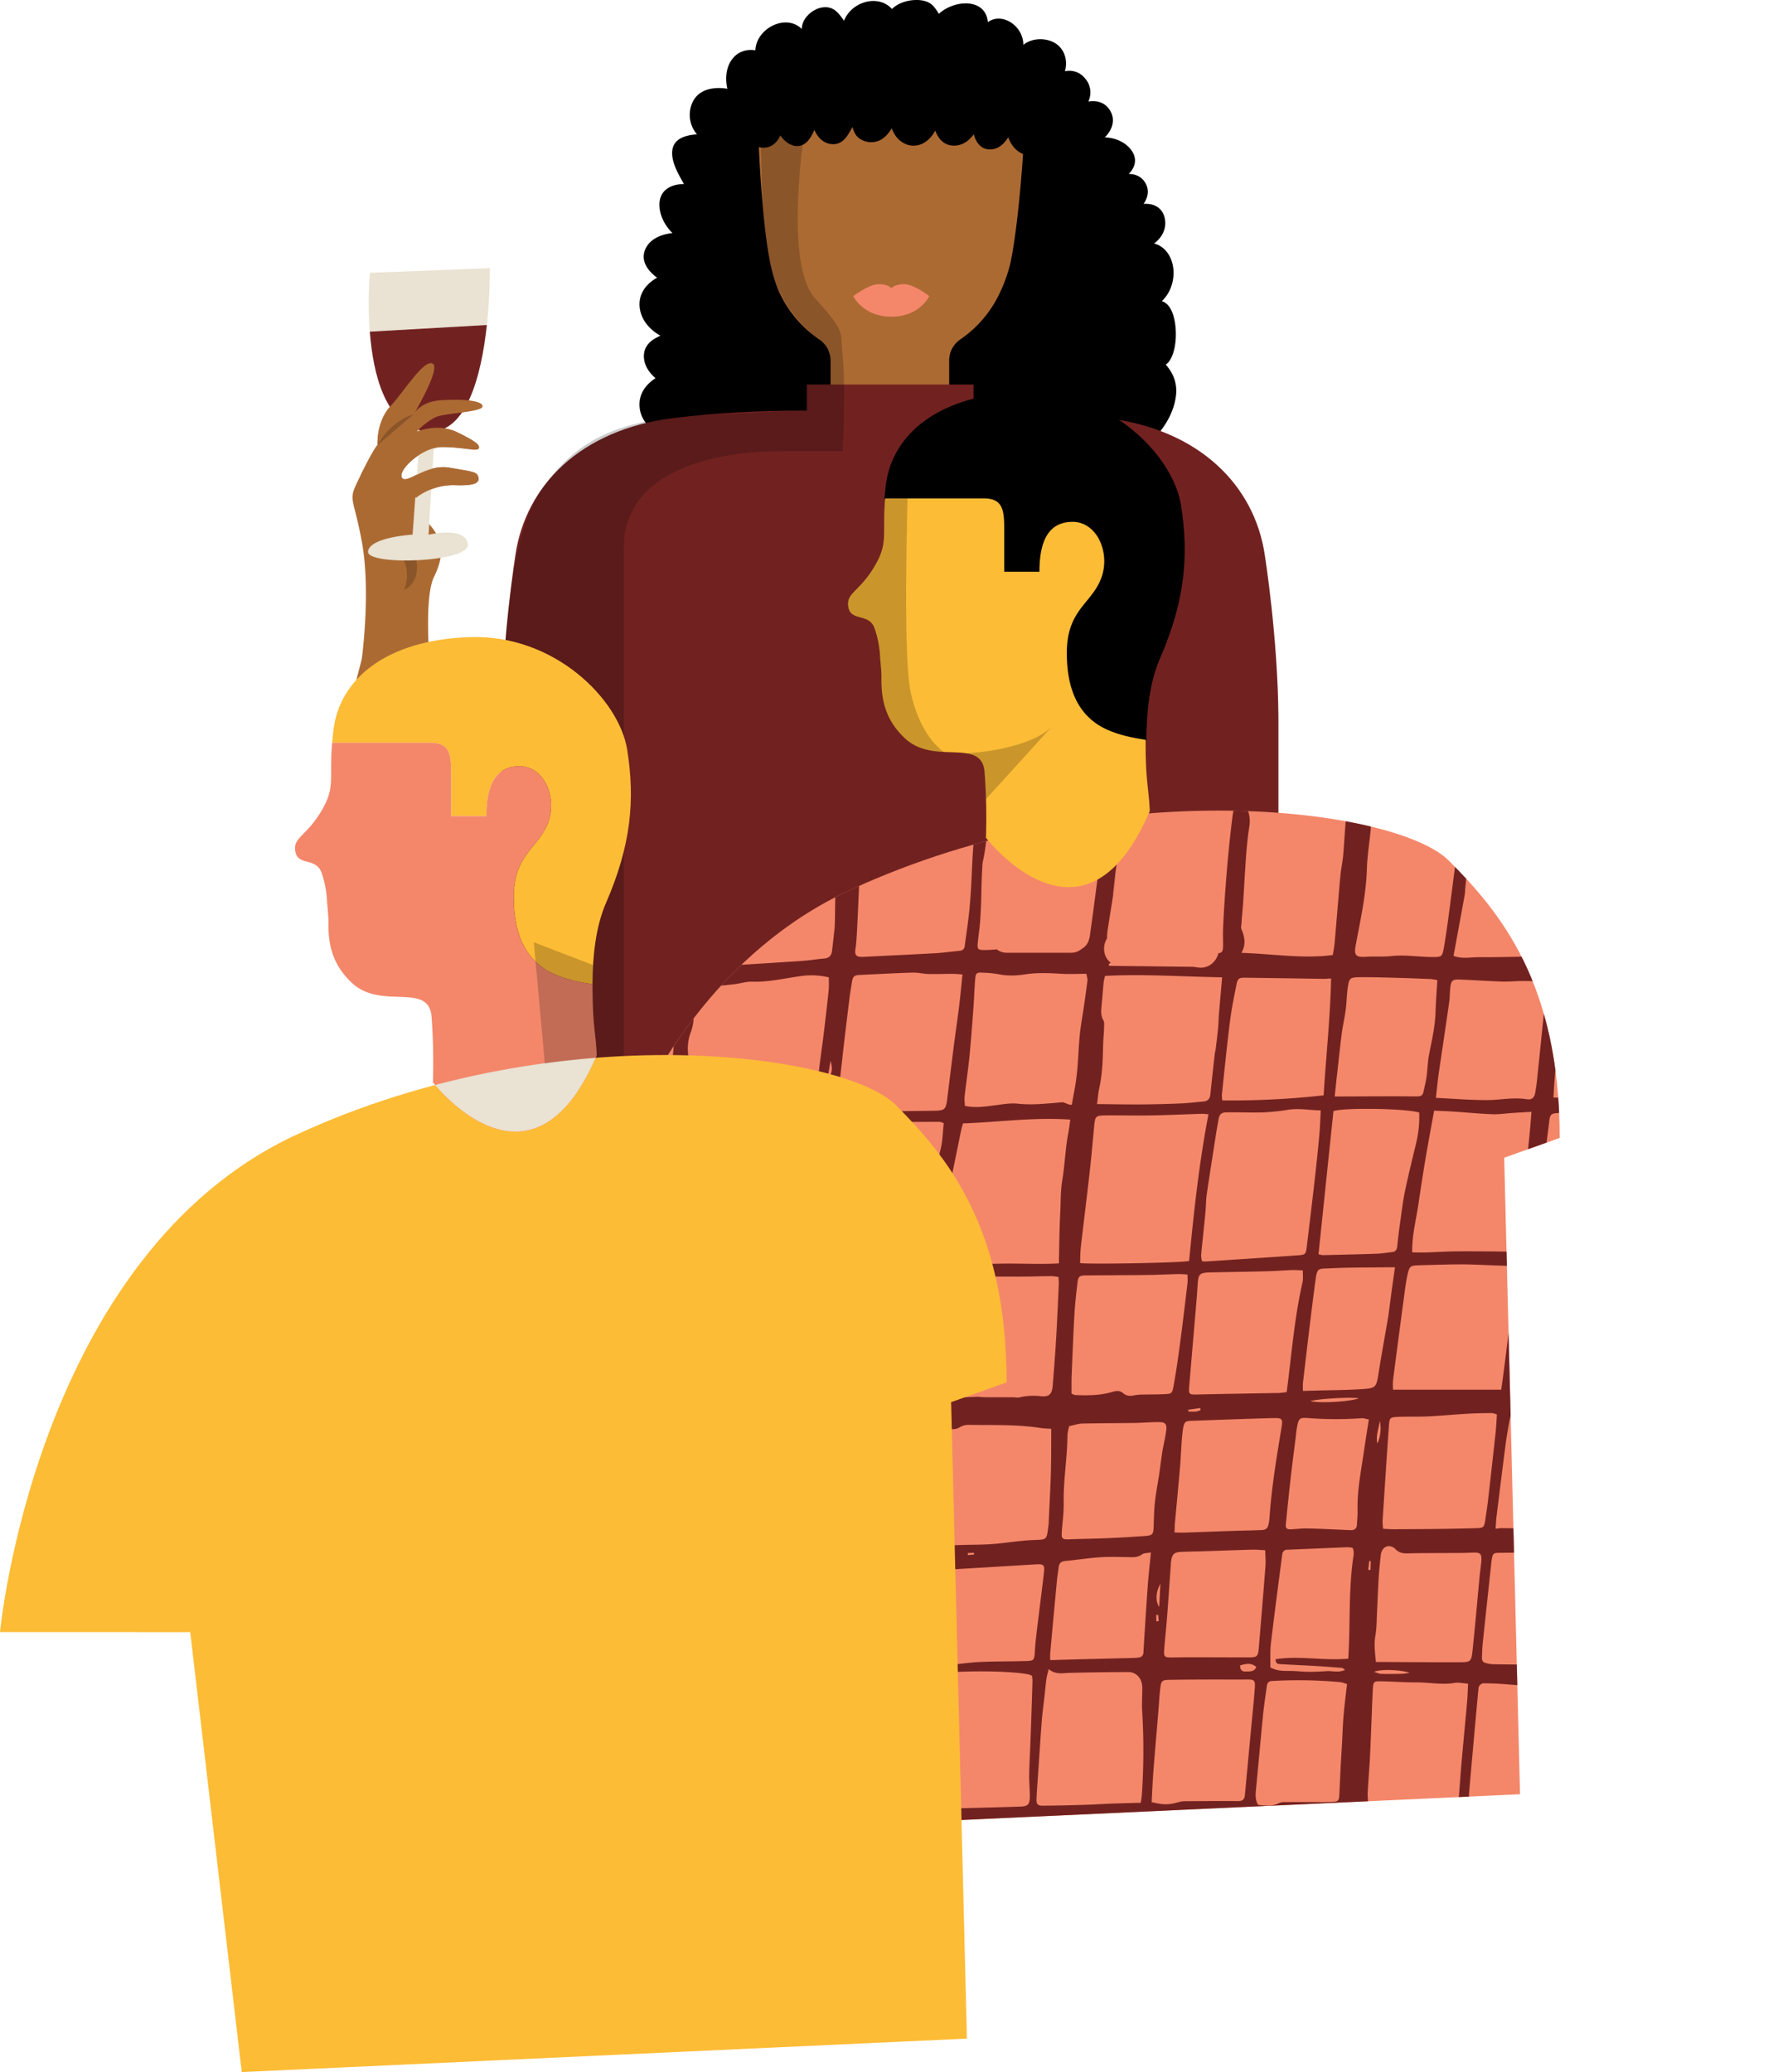 <svg xmlns="http://www.w3.org/2000/svg" xmlns:xlink="http://www.w3.org/1999/xlink" viewBox="0 0 1169.48 1362.68"><defs><style>.cls-1{fill:none;}.cls-2{stroke:#000;stroke-miterlimit:10;}.cls-3{fill:#ac6a33;}.cls-4{fill:#f4876a;}.cls-5{fill:#712220;}.cls-6{fill:#020203;}.cls-10,.cls-6{opacity:0.2;}.cls-7{fill:#eae2d2;}.cls-8{clip-path:url(#clip-path);}.cls-9{fill:#fdbc36;}</style><clipPath id="clip-path"><path class="cls-1" d="M363.78,912.61s23.46-248.07,195.5-327.35S919,532,952.88,565.93s73,80.8,73,182.46l-36.49,13L999.8,1180l-477,22L488.9,912.61Z"/></clipPath></defs><title>People Right 3</title><g id="Camada_2" data-name="Camada 2"><g id="Camada_11" data-name="Camada 11"><path class="cls-2" d="M766,239.71c8.62-4.87,9.16-30.88,1.78-38.75a9.06,9.06,0,0,0-4.57-2.71c5.53-4.76,8.48-12.3,8.17-19.9-.36-8.7-5.32-16.54-13.52-17.95,5.53-3.64,9.27-9.77,7.76-16.77-1.61-7.47-8.07-9.78-14.51-8.92,3.25-4.11,4.75-9.38,1.68-14.37-2.65-4.33-7.1-5.71-11.63-5.38,4.66-4.21,7-10.11,2.42-16.11-4.18-5.52-11.27-8.13-18.13-8,5.14-4.62,8.3-11.51,4.15-18.11-3.41-5.43-9.12-6.46-14.66-5.3a13.39,13.39,0,0,0-1.56-15.48,12.69,12.69,0,0,0-13.69-4.37c2.32-6.54.67-14.51-5.65-18.6-6.15-4-16.17-3.63-21.49,1.69,1-12.92-13.88-23.06-23.25-15.13-.52-16.71-22-15.43-31.93-5.6a28.24,28.24,0,0,0-3.9-5.69C610.7,1.31,606.62.47,602.69.5c-5.52,0-12.15,1.94-16,6.16-8.91-10.54-27.06-4.94-31.36,8-3.71-4.93-6.59-10.22-14.06-9.32-6.89.83-14.5,7.92-13.23,15.24-9.89-12.16-30.74-1.61-30.69,13.09-5.64-1-11.28.35-15.1,5.18-4.47,5.65-4.87,13.46-3.15,20.21,0,0,0,0,0,.07a11.17,11.17,0,0,0-2.12-.47c-8.2-1-17.37.63-21.15,9.12a19.11,19.11,0,0,0,3.67,21c-7.06.37-15.84,2.09-16.79,10.15-.92,7.74,4.39,16,8,22.63-7.89-.23-15.77,2.9-16.42,11.84-.54,7.52,3.65,15.26,9.15,20.29-7.37.58-15.44,3.35-18.54,10.44-3.35,7.68,2.2,14.35,8.27,18.57-7.3,3.79-12.85,10.39-11.93,19.3.88,8.56,7,15,14.29,18.84-3.78,1.63-7.59,3.61-9.79,7.11-2.68,4.26-2,9.91.43,14.12a23.45,23.45,0,0,0,5.89,6.67c-5.23,3.26-11.33,9-10.92,18.08.7,15.68,18.08,19.78,18.08,19.78l316.77,4,0,0,0,0,3.31,0v-3.23c4.42-4.67,11.83-14.11,13.6-26.45C774.35,251.23,770.17,244.17,766,239.71Z"/><path class="cls-3" d="M673.65,83c-.38-.21-19-.68-34.78-1.15-23.89-.73-53.67-1.49-53.67-1.49s-31.32.8-55.43,1.54c-14.85.46-30.42,1.66-30.78,1.86-.75.43,1.7,59.12,7.27,87.3a100.91,100.91,0,0,0,5.89,20.18,76.38,76.38,0,0,0,27,32.22,16.68,16.68,0,0,1,7.17,13.75v59.52h78V237.1a16.67,16.67,0,0,1,7.13-13.73,76.34,76.34,0,0,0,26.8-32.11,97.86,97.86,0,0,0,6.46-18.72C670.67,144.11,674.41,83.45,673.65,83Z"/><path class="cls-4" d="M577.49,186.91c6.29-.25,8.81,2.57,8.81,2.57s2.52-2.82,8.81-2.57,16.15,7.83,16.15,7.83-6.29,13.54-25,13.54-25-13.54-25-13.54S571.2,187.16,577.49,186.91Z"/><path class="cls-5" d="M831.93,365.09C825.2,319.33,789,282.58,728.38,275s-114.31-4.21-142.93-4.21-82.31-3.36-142.93,4.21S345.7,319.33,339,365.09c0,0-8.64,54.48-9,106.8V949.11H840.88V471.89C840.57,419.57,831.93,365.09,831.93,365.09Z"/><rect class="cls-5" x="530.68" y="252.9" width="109.66" height="26.22"/><path d="M681.85,80.36h3.95V59.43H488.85V80.36h.63c-3,8.51,5.16,17.94,14.23,16.69,4.7-.65,7.66-3.93,9.6-8,2.22,3.43,5.75,6.16,9.26,6.84,6.83,1.32,10.76-4.86,13.06-10.52,2.21,5.4,6.93,9.79,13,9.44,4.66-.26,7.44-3.44,9.71-7.14.81-1.31,1.63-2.7,2.38-4.14.85,2.84,1.83,5.56,4.54,7.54a13.62,13.62,0,0,0,12.67,1.54c3.51-1.42,6.4-4.55,8.63-8.24,2,5.87,6.78,10.83,13.24,11.38,7,.59,12.24-4.14,15.39-9.91,2.11,6.27,7,11.09,14.87,9.69,4.33-.77,7.8-3.6,10.42-7.26,1.64,6.06,5.59,11.17,13,9.77,4-.77,7.29-3.88,9.71-7.8a21.77,21.77,0,0,0,1.72,3.85c4.21,7.29,12.22,10.34,19.79,6.41,2.58-1.34.3-5.24-2.28-3.9l-.43.19-1.74-2h1.64Z"/><path class="cls-6" d="M529.77,81.92s-14.9,90.7,6.27,114.21,16.36,21.2,18.29,39,0,61.63,0,61.63H514.61c-60.54,0-104.21,20.85-104.21,62.65V830.15H321.48s7.13-347.92,9-378S335.12,351.08,357,320.68s47.35-44.42,101.44-47.44,70.74-3.19,70.74-3.19l1.46-17.15h15.6V237.23c0-8.41-2.22-7.52-12.19-17.49s-31.8-27.29-32.77-88.42-2.46-67.24-2.46-67.24"/><path class="cls-3" d="M237.93,433.57s6.15-44.37.07-77.29-9.73-25.59-.76-43.8,11.08-19.77,11.08-19.77-1-15.14,8.49-25.53,22.1-31.19,27.82-28-14,35.93-14,35.93,3.41-10.94,19.6-11.89,25.05.66,24.51,4.31-21.43,4.05-27.7,6.63S273.84,284,273.84,284s10.57-5.16,23.58,1.18S312,292,310.94,294.11s-6.26,0-19.83-.12-29.84,15.49-26.73,20.21,15.71-9.31,31.35-6.61,17.77,2.71,18.78,5.85-.06,6.24-15.19,5.64a40.39,40.39,0,0,0-25.59,8.22s1,8.36,9.78,18.84,8.23,20.41,1.89,33.42-2.91,54.26-2.91,54.26l10.72,46.66-62.32-19.76Z"/><path class="cls-6" d="M263.89,365.17s6.89,9.29,2,22.74c0,0,11.41-4.62,7.64-20.74S263.89,365.17,263.89,365.17Z"/><path class="cls-7" d="M280.78,222.61l-9.39,129s-28.19,1.57-29.31,11.09,67.31,7.31,65.65-4.82-25.84-6.21-25.84-6.21l7.53-125.53"/><path class="cls-7" d="M322.15,176.41l-78.83,3a254.26,254.26,0,0,0-.08,38.69l77-4.38A337.17,337.17,0,0,0,322.15,176.41Z"/><path class="cls-5" d="M243.24,218.12c2.14,27.89,10.14,61.32,35.86,65.43,27.69,4.42,37.6-37.16,41.13-69.81Z"/><path class="cls-3" d="M237.24,312.48c9-18.22,11.08-19.77,11.08-19.77s-1-15.14,8.49-25.53,22.1-31.19,27.82-28-14,35.93-14,35.93,3.41-10.94,19.6-11.89,27.68.52,27.14,4.17-24.06,4.19-30.33,6.77S273.84,284,273.84,284s13.88-6.13,26.89.2S316,292.87,314.89,295s-10.21-.88-23.78-1-29.84,15.49-26.73,20.21,15.71-9.31,31.35-6.61,17.77,2.71,18.78,5.85-.06,6.24-15.19,5.64a40.39,40.39,0,0,0-25.59,8.22"/><path class="cls-6" d="M271.88,272.61s-13.78,2.92-23.56,20.1Z"/><path class="cls-4" d="M363.78,912.61s23.46-248.07,195.5-327.35S919,532,952.88,565.93s73,80.8,73,182.46l-36.49,13L999.8,1180l-477,22L488.9,912.61Z"/><g class="cls-8"><path class="cls-5" d="M1167.54,721.51c-2.94-2.63-2.57-5.23-2.23-8.51.59-5.67,2.22-11.18,1.49-17.07a28.26,28.26,0,0,1-.24-3.25c-3.73-4.66-7.19-9.57-10.49-14.54a13.81,13.81,0,0,0,1.48,3.29c1.46,2.4,1.16,2.59-1.44,7.47,1.78,2.53,1.7,5.26,1,8.58-1.06,5.16-.73,10.61-1.07,15.93-.37,5.8-.72,6.16-6.74,6.13-4.63,0-9.25-.36-13.88-.45a23.17,23.17,0,0,0-5.53.41c-8.46,1.94-16.89,1.79-25.44.6-3.58-.5-7.32.21-11.67.4.46-4.16.81-8,1.33-11.75,1.47-10.69,3-21.36,4.5-32,1-7.52,1.9-15.06,2.83-22.6s3-8.94,9.84-6.28a11.38,11.38,0,0,0,9.15,0,7.33,7.33,0,0,1,8.27,1.34,20.7,20.7,0,0,0,8.41,4c1.25.34,2.49.75,3.72,1.2a209,209,0,0,0-18.68-25.45,47.64,47.64,0,0,1-12.3.64c-4.77-.37-5.61-1.46-4.94-6,1-6.69,9.25-80.57,11.31-87-3.81-.89-7.61-1.81-11.35-2.88-.6,4.3-8.12,75.85-8.68,80.15-.49,3.84-.62,7.72-1.28,11.52-1,5.78-3.81,7.87-9.31,6.09a9.32,9.32,0,0,0-6.18.09,11.21,11.21,0,0,1-4.44.18c-13.43-1.6-26.92-.76-41.44-1,.4-3.65.62-6.76,1.09-9.84,1.92-12.7,3.7-25.42,6-38.06,2.06-11.52,4.65-22.94,7.07-34.4a26.88,26.88,0,0,1,1.59-4.76,12.64,12.64,0,0,1,1.52-2.94c-.27,0-.81-.46-1.35-3.35,1-1.08,3-2.44,2.84-3l15.58,8.08-14.6-8.54a94.86,94.86,0,0,0-20.21-.2,44.3,44.3,0,0,1-1.07,8.29c-1.09,5.45-1,1.75-1.06,7.37,0,2.55-1,5.07-1.17,7.62-.24,3.14.36,6.41-.28,9.44-2.15,10.18-1.79,20.79-5.3,30.74a21.34,21.34,0,0,0-.67,4.41c-1.1,8.11-2.15,16.23-3.3,24.33a22.56,22.56,0,0,1-1.36,3.89c-5.58-.23-10.94-.48-16.31-.67-1.48-.06-3,.07-4.45.09q-9.14.15-18.26.27c-3.71,0-7.43-.12-11.12.13-4.07.28-8.1.64-12.67-1,.7-3.7,1.38-7.3,2-10.9,1.79-9.68,3.59-19.36,5.33-29.05.29-1.64.25-3.34.43-5,.52-4.78.89-9.58,1.64-14.33,1.53-9.54,3.35-19,4.88-28.57.59-3.66.56-1.39,1.09-5.07,1.33-9.19-8-2.65-8.44.47-1,6.41-2.35,6.75-3.22,13.18-2.33,17.16-4.46,34.35-6.74,51.52-1,7.57-2.06,15.13-3.37,22.65-1,5.52-1.48,5.87-6.89,5.86-9.28,0-18.49-1.66-27.83-.62-5.31.59-10.74.06-16.08.44-7.07.5-8.41-.83-7.12-7.71,3.08-16.45,6.77-32.78,7.31-49.64.42-13.36,3.33-25.05,3-38.49a26.46,26.46,0,0,1,.41-2.75c.29-3.51-15.73-2.15-16.11.6-.51,3.69-1.1,7.37-1.39,11.07-.58,7.22-.84,13-1.48,20.17-.4,4.63-1.45,9.21-1.87,13.84-1.33,14.64-2.47,29.3-3.76,43.94-.22,2.54-.76,5.06-1.2,7.83-19.95,2.59-39.25-.76-60.1-1.43,3.39-5.89,1.94-10.9-.07-15.91-.38-.94.07-2.21.15-3.32.12-1.86.21-3.72.39-5.57,1.46-15.19,2.12-42.58,4.65-57.58,2.62-15.56-9.15-20.7-10.76-8.9-2.87,21-5.54,54.12-6.43,75.34-.16,3.91.07,7.83,0,11.73-.08,3.16-.73,4.25-3,4.39-1.42,5.53-6.51,10.57-13.72,9.4-1-.16-2-.26-3-.4l-55.22-.64c-.08-.41-.15-.82-.23-1.23.45-.24.89-.55,1.33-.81-4.88-3.49-5.7-11-2.51-15.89a51,51,0,0,1,.37-5.27c1.75-11.4,3.69-22.78,5.34-34.2,1.14-7.92-2.63,17.28-1.67,9.34.85-7,1.56-14.07,2.68-21,1.28-7.89,3-14.2,4.43-22.06a39.14,39.14,0,0,0,1-7.17c0-3.89-2.22-5.65-6.16-5.45-5.3.27-8.39,4.11-8.32,9.84a95.28,95.28,0,0,1-.51,13.31c-2.38,18.44-.47,2.16-3,20.58-1.8,13.28-3.5,26.57-5.35,39.84a11,11,0,0,1-.61,2.6,9.57,9.57,0,0,1-4.8,6.38,10.5,10.5,0,0,1-7.15,2.57h-42a10.61,10.61,0,0,1-6.78-2.23,79.29,79.29,0,0,1-8.3.45c-4,0-4.56-.64-4.18-4.6.47-5,1.31-10,1.63-15,1.07-16.71.46-19.85,1.46-36.56a20.76,20.76,0,0,1,.54-3.31c1.82-8.33,2.17-16.66,4-25,.56-2.63-.56-4.31-3.17-5-3-.75-5.06,1-5.7,4.48-.74,4-1.6,8-2.4,12-.26,1.27.86,2.54.77,3.83-1.29,17.82-.88,22.08-2.36,39.88-.75,8.9-2.18,17.74-3.33,26.6a3.29,3.29,0,0,1-3.27,3.18c-5.37.51-10.72,1.29-16.1,1.59-15.78.9-31.57,1.6-47.35,2.41-4.53.23-5.86-1-5.1-5.47,1.62-9.68,2.18-58,4.63-67.52.54-2.1.22-4.44.25-6.66s-1.43-3.38-3.39-3.82c-3-.68-6.14-1.23-9.21-1.8-5.11-1-7.78,2-5.71,6.71a15.11,15.11,0,0,1,.88,9.18c-.69,4-.8,46.57-1.23,50.63-.53,5-1.1,10-1.71,14.94-.37,3-1.91,4.63-5.08,4.89-4.82.39-9.61,1.25-14.44,1.57-20.22,1.35-40.45,2.59-60.68,3.83-2.15.13-4.31,0-6.89,0-.08-2.22-.28-3.86-.17-5.47.72-10.58,1.31-21.18,2.34-31.74.88-9,2.15-18.07,3.5-27.07,1.51-10.12-.83-2.56.88-12.65,1-5.83-.71-11.06-3.55-16a5,5,0,0,0-6.2-2.47c-2.67.73-3.15,2.71-3.1,5.2a93.33,93.33,0,0,1-.27,10.58c-1.48,15.17.66,12.66-.44,27.86-1.13,15.62-3.76,31-5.83,46.48-.42,3.2-1.75,4.72-5,5.67-12.75,3.73-25.81,2.83-38.78,2.92-7.23,0-14.46-.64-21.7-.9a19.41,19.41,0,0,0-3.25.68c-3.48.48-7,1.26-10.46,1.26-6.22,0-9.43-3.69-9.13-9.68.26-5.2.4-10.41.51-15.61.19-9.47,2.46-18.81,1.3-28.39a18.89,18.89,0,0,1,1.51-9.3c2.79-6.43,1.08-12.78.56-19.18a13.87,13.87,0,0,0-1.2-3.26c-.94.8-1.66,1.15-2,1.72-2.39,4.41-5,8.76-6.92,13.36a15.21,15.21,0,0,0-.92,7.51,31.64,31.64,0,0,1-1.13,13.19c-.76,2.56-.5,5.43-.61,8.16a37.54,37.54,0,0,1,.11,3.81c-.67,4.41-1.82,8.78-2.17,13.21a121.14,121.14,0,0,0,.08,13.87c.19,5,.73,10,.86,15,.09,3.41-.55,6.37-4.28,8.25-2.85,1.43-3,4.57-.46,5.75,3.93,1.84,3.48,4.56,3.05,7.87-1.65,12.54-3.52,25.06-4.54,37.65-1.06,13.08-.24,26.33-4.43,39.05a7.29,7.29,0,0,0,.14,2.2c.17,5.37.69,10.76.4,16.11-.84,16-2,31.9-3,47.85-.71,11.51-1.3,23-2,34.54-.42,7.42-.57,14.88-1.4,22.25-1.46,13-3,25.87-3.24,38.92-.23,10.4-.09,20.92-1.54,31.18-3,21.24-4.18,42.6-5.56,64a176.85,176.85,0,0,0-.53,17.82c.27,7.5.16,14.84-2.35,22-.57,1.63-.31,3.61-.16,5.41.13,1.45,1,2.88,1,4.31-.1,8.56,0,17.13-.66,25.65-.54,7.38-2,14.67-.85,22.16.35,2.27-.55,4.72-.86,7.1-.18,1.46-.42,2.93-.48,4.4-.45,11-.82,21.92-1.29,32.88-.32,7.61-1,15.22-1.07,22.83-.11,12.45.13,24.92.25,37.37.07,7.29.2,14.58.31,21.86l.34.33c.38.19.75.49,1.12.71.52.3,1.06.56,1.58.84l0,0,.76-.18c.85-.22,1.7-.45,2.53-.73,0,0,2.9-1.11,1.58-.53a13.47,13.47,0,0,1,5.66-1.21,93.49,93.49,0,0,1,13.11-2.78c10.85-1.5,21.75-2.62,32.63-3.91,8.93-1.06,17.85-2.19,26.78-3.2a9.87,9.87,0,0,1,2.9-.46c5.47,0,10.92-.49,16.38-.83l2.35-.22c.72-1.09,2-1.41,4.59-1.67,9.8-1,19.6-2,29.43-2.75,8.89-.67,17.81-1,26.71-1.41,1.22,0,2.44,0,3.69,0,4.21-.65,8.43-1.08,12.66-1.47,1.7-.16,3.4-.33,5.1-.53-.08,0,1.94-.29,2-.3,1-.18,2-.39,3.06-.62a11.29,11.29,0,0,1,6.13.31c.92-.11,1.83-.2,2.75-.26,8.53-.56,17.07-1,25.6-1.43,7-.37,14.1-.82,21.15-1,.61,0,1.23,0,1.85,0a12.59,12.59,0,0,1,6.19-2.24c7-.57,13.94,0,20.91,0a10.17,10.17,0,0,1,4,.82,37,37,0,0,0,7.89-1.39c3.8-1.16,8.36.42,12.56.33,5.39-.12,10.75-.77,16.13-1,5.72-.24,11.45-.34,17.17-.37q7.32,0,14.66.11a9.68,9.68,0,0,1,2.28-.28H682a.14.14,0,0,0,0-.06,77,77,0,0,1,8-.85c10.16,0,20.32.34,30.48.19,3,0,6-.18,9-.34.41-.06.81-.11,1.22-.13,11.15-.61,22.27-1.76,33.44-1.8a9.83,9.83,0,0,1,4.43,1c5.8-.19,11.61-.4,17.41-.44,4.47,0,8.94,0,13.41.1a15.34,15.34,0,0,1,3-.69c34-4.21,68.11,1.14,102.14,1.2a10.69,10.69,0,0,1,2.21.24q19.9.16,39.81.43a10.92,10.92,0,0,1,5.76-1.87c12.78-.26,25.51.75,38.23,1.8,11.1.91,22.21,1.82,33.35,1.84,6.49,0,13,0,19.47,0a14.45,14.45,0,0,1,4.74-.39c13.58.12,27.16.49,40.73.85a24.64,24.64,0,0,1,4.58.83q4.17.3,8.33.7a3.78,3.78,0,0,1,.52-.9c3.58-4.36,2.21-8.55.46-13a13.22,13.22,0,0,1-1-5.35c.3-5.57.81-11.13,1.42-16.67,1.73-15.74,3.45-31.47,5.37-47.18.65-5.25.73-10.74,4.88-15a4.51,4.51,0,0,0,.3-6.18c-2.54-3.15-1.86-6.52-1.24-10.09,1.32-7.5,2.38-15,3.46-22.58,1.8-12.52,3.45-25.06,5.37-37.56a11.94,11.94,0,0,1,2.71-5.21,68.33,68.33,0,0,1,5.9-5.78c-.33,0,.22-.07.77-.07,4.93,0,6.59-1.6,6.21-6.1-.28-3.2-2.28-4.4-6.58-4-1.74.16-3.49.24-5.8.39.31-3.19.44-5.58.79-7.94,3-19.7,6-39.38,8.89-59.11.61-4.19,1.37-7.64,6.36-8.34,1.75-.25,3.46-1.5,2.88-3.44a18.58,18.58,0,0,1,0-9.87,4.29,4.29,0,0,0-1.12-3.5c-3.65-3.27-3.25-7.15-2.42-11.33.72-3.65,1-7.38,1.65-11,2.87-16.69,6-33.34,8.54-50.08.77-5.09,3-8.15,7.32-10.25a36.12,36.12,0,0,0,4-2,5,5,0,0,0,2.2-5.84c-.69-2.45-2.52-3.58-5-3.54-1.58,0-3.15.06-5.4.11.29-4.36.33-8.06.84-11.69,1.31-9.41,3.1-18.75,4.21-28.18,1.52-12.92,2.58-25.9,3.86-38.85.32-3.2,1-5.88,4.29-7.85C1170,728.84,1170.58,724.22,1167.54,721.51ZM1023,704.67c.71-6.08,1.93-12.1,2.78-18.17,1.53-10.87,2.91-21.76,4.41-32.63,1.12-8,1.16-8.15,9.32-8.28,3.13-.05,6.27.55,9.42.75,5.92.36,11.84.77,17.77.92,7,.18,14.12,0,21.17.19,4,.13,4.24.85,4.25,4.81a176.12,176.12,0,0,1-2.61,28.23c-1.88,11.73-2.78,23.61-4.31,35.4-.72,5.51-1.23,5.77-6.84,5.54-3.35-.14-6.67-.61-10-.79-2-.11-4,0-6.08.11-7.79.33-15.58.72-23.37,1-3.9.16-7.81.21-11.71.26-1.6,0-3.2-.13-5.43-.22C1022.18,715.71,1022.36,710.16,1023,704.67Zm-4,32.7c.61-4.62,1.36-5.14,6.19-5.39,13-.7,26-2.05,39-.07,4.18.63,8.54,0,12.82,0,4.76,0,6.13,1.4,5.7,6-1.3,13.89-2.76,27.77-4,41.66-.68,7.22-1.06,14.47-1.73,21.69-.47,5.17-1,10.35-1.88,15.47-.75,4.56-1.58,5.17-6.33,5.25q-24.54.43-49.09.7c-3.65.05-7.29-.13-11-.21-.83-5.22,0-9.55.87-13.92.71-3.64,1.18-7.33,1.71-11,.8-5.49,1.63-11,2.33-16.48C1015.42,766.5,1017.14,751.92,1019.05,737.37ZM896,913.56c-10.56.7-21.15.71-31.73,1-2.2.07-4.4.11-7.31.18,0-2.24-.09-4.2.14-6.12,2.56-21.44,5-42.9,7.85-64.3,1.51-11.18,1.24-9.74,10.76-10.22,12.05-.61,24.15-.47,36.23-.65,1.47,0,3,0,5.59,0-.84,6-1.5,10.51-2.11,15.06-.72,5.33-1.39,10.66-2.1,16-.23,1.66-.54,3.31-.82,5-1.93,11.17-4,22.31-5.74,33.52C905.3,912.2,905.16,913,896,913.56Zm5.63,113.07c-.06,1.95-.11,3.9-.17,5.85l-1.5,0,.63-5.83Zm-7.86-107c-5.59,2.13-25.42,3.46-31.85,1.81C868.31,919.74,888.4,918.74,893.72,919.6ZM821.5,1090c-12.09,0-24.17-.07-36.26-.08-4.83,0-9.67.06-14.5.14-4.61.09-5.36-.5-5-4.94.55-7.24,1.34-14.45,1.9-21.68.87-11.27,1.63-22.55,2.43-33.82.07-.93.07-1.87.21-2.78.72-4.89,2-6,6.88-6.22s9.66-.26,14.49-.42c10.79-.35,21.58-.76,32.37-1.05,2.54-.07,5.09.24,8.19.41.07,3.86.39,7.19.14,10.46-1.39,18-2.91,36-4.39,53.92C827.51,1089.29,826.86,1090,821.5,1090Zm4.88,6.35c-1.62,3.47-4.67,2.81-7.23,2.94-2.09.11-3.48-1-3.46-4C819.57,1094.13,823,1093.39,826.38,1096.35Zm-63.14-54.78c-.25,4.85-.5,9.7-.78,15.26C760,1053.14,760.09,1047.23,763.24,1041.57Zm-1.07,24.57-1.64.12v-4.14l1.25-.07C761.92,1063.41,762.05,1064.78,762.17,1066.14Zm0-94.9c-.85,5.69-2,11.36-2.56,17.07-.55,5.16-.62,10.37-.8,15.56s-.68,5.91-5.66,6.29q-12.21.9-24.46,1.42c-8.35.36-16.71.44-25.07.75-5.16.19-5.6-.25-5.16-5.72.49-6.1,1.3-12.22,1.19-18.32-.27-14.86,2.38-29.53,2.46-44.35a34.54,34.54,0,0,1,1.13-6c3.17-.66,5.86-1.64,8.57-1.71,11.7-.28,23.41-.24,35.12-.42,5-.08,10-.58,15-.55,4.63,0,5.7,1.16,5.11,5.78-.6,4.79-1.84,9.49-2.62,14.26C763.64,960.61,763,965.94,762.21,971.24Zm-57.38-54.75c0-4-.07-8.1.1-12.15.54-13.38,1.06-26.76,1.83-40.12.4-7,1.21-14,2.06-21,.44-3.67,1.38-4.38,5.15-4.41,13.77-.14,27.54-.14,41.31-.31,6.69-.08,13.37-.44,20.06-.6,1.78,0,3.57.18,5.72.29a44.83,44.83,0,0,1,.08,5.47c-1.6,13.46-3.18,26.93-5,40.37-1.22,9.2-2.54,18.41-4.21,27.54-.92,5-1.29,5.08-6.26,5.32-4.64.23-9.3.16-14,.28a28.19,28.19,0,0,0-5.52.47c-2.73.63-5.23.45-7.36-1.4-2.32-2-4.65-1.57-7.3-.78-8,2.34-16.15,2.33-24.35,2A8.81,8.81,0,0,1,704.83,916.49Zm124.34,89.8c-6.31.25-12.62.33-18.94.55-10.56.35-21.13.77-31.7,1.12-1.79.06-3.6-.05-5.94-.1.09-2.36.08-4.16.24-6,1.12-12.39,2.34-24.78,3.39-37.17.65-7.57.76-15.19,1.65-22.73.94-7.91,1.66-7.38,8.22-7.62,17.26-.61,34.52-1.3,51.78-1.72,5.67-.14,6,.61,5.07,6.25-3.24,19.81-6.58,39.61-7.91,59.67a21.28,21.28,0,0,1-.37,2.76C833.9,1005.25,833,1006.14,829.17,1006.29Zm-47.61-79.17,8-1.12.17,1.25c-2.48,1.66-5.31,1-8,1.09Zm58.58-11c-11.52.23-23,.4-34.57.61-6.31.11-12.62.27-18.93.4-4.29.08-4.81-.38-4.44-4.84,1.41-17,2.9-34.08,4.35-51.12.45-5.37.91-10.74,1.23-16.12.44-7.16,1.21-8.05,8.19-8.22,12.43-.28,24.87-.44,37.3-.76,5.57-.14,11.14-.59,16.72-.8,2-.07,4,.13,7,.24-.07,3.12.29,5.59-.23,7.85-5.42,23.71-7.2,48-10.42,72.2C843.79,915.84,842,916.13,840.14,916.17Zm-50.08-90.43c.89-9.43,1.94-18.84,2.85-28.26.38-3.88.27-7.82.83-11.66,1.9-13.06,4-26.09,6-39.13.52-3.31,1.13-6.6,1.7-9.9.67-3.83,1.66-5.1,5.31-5.17,8.16-.15,16.33.26,24.48,0a143.88,143.88,0,0,0,16.54-1.78c6.91-1,13.62.32,21,.5-.33,5.85-.46,11-.94,16.11q-1.38,15-3.09,29.89c-1.68,14.76-3.46,29.5-5.25,44.25-.5,4.13-1,4.69-5.18,5-13.88,1-27.78,1.89-41.67,2.81-6.3.42-12.6.85-18.91,1.25-.89.06-1.8,0-3-.09A14.84,14.84,0,0,1,790.06,825.74Zm143.1,6.43c9.28-.18,18.55-.58,27.83-.59,7.42,0,14.84.44,22.27.69l13.77.5c-2.73,27.48-5.76,54.16-9.56,81.23l-71.18,0a46.82,46.82,0,0,1,0-6q3.45-26.84,7.06-53.65c.74-5.52,1.4-11.06,2.6-16.48C927.07,832.65,928,832.28,933.16,832.17Zm-4.24-8.54c-.22-10.86,2.49-20.91,4-31.09s3.09-20.62,4.83-30.91,3.66-20.43,5.59-31.13c4.85.22,8.55.32,12.24.57,8.71.58,17.4,1.42,26.12,1.77,4.24.17,8.53-.53,12.79-.8,4-.27,8.11-.5,12.88-.78-.5,5.92-.87,11.22-1.42,16.51q-3.52,33.86-7.15,67.72c-.1.92-.13,1.86-.29,2.78-.69,4-1.39,4.75-5.41,4.86-4.27.12-8.55-.06-12.83-.08-8,0-16-.12-24,0-6,.09-11.89.51-17.83.68C935.48,823.81,932.52,823.67,928.92,823.63Zm-23,125.66c-1-5.52,1.06-9.64,1.63-14.74C908.73,938.53,908,945.71,905.9,949.29ZM908.28,1093H905c-.61-6.43-1.38-11.89-.29-17.49a75,75,0,0,0,.82-10.51c.44-8.92.74-17.85,1.27-26.76.3-5.2.85-10.39,1.43-15.57.63-5.58,5.65-7.79,9.71-3.78,2.88,2.85,5.63,2.76,9.05,2.69,11.16-.24,22.32-.17,33.48-.25,2.61,0,5.21-.12,7.81-.23,5.62-.25,6.52.66,6,6.42-.28,3.15-.8,6.28-1.1,9.43-1.51,15.92-2.86,31.86-4.53,47.77-.89,8.38-1.14,8.48-9.6,8.48C942.11,1093.25,925.2,1093.11,908.28,1093Zm19,7.08a47.68,47.68,0,0,1-5,.75c-4.65.08-9.3.13-13.94,0-1.28,0-2.55-.71-4.55-1.31C908.05,1097.64,920.49,1098,927.24,1100.11ZM971.55,1005q-11.68.36-23.38.5c-10.58.13-21.16.18-31.74.22-2,0-4-.17-6.65-.29a40.51,40.51,0,0,1-.39-5.09c1.34-20.76,2.68-41.52,4.15-62.27.42-5.93.62-6,6.59-6.26,6.31-.23,12.63,0,18.93-.27,8.71-.43,17.4-1.27,26.11-1.78,5.36-.31,10.74-.4,16.12-.45a11.85,11.85,0,0,1,3.29,1c-.26,3.85-.39,7.54-.78,11.2q-2.4,22.15-4.94,44.31c-.55,4.8-1.32,9.57-2,14.34C976.22,1004.28,975.68,1004.86,971.55,1005Zm3.67,76.19c1.86-17.77,3.79-35.54,5.69-53.3.08-.74.15-1.49.28-2.22.69-4,1.13-4.39,5-4.43,6.14-.06,12.29-.2,18.42,0a8.49,8.49,0,0,1,5.39,2.12c2,2.06,4,2.16,6.55,2.08,9.49-.33,19-.48,28.46-.71,1.29,0,2.59-.14,4.57-.25-.71,8.4-1.28,15.24-1.85,22.07q-1.76,20.87-3.51,41.73c-.08.93-.29,1.85-.34,2.78-.16,3-1.66,4.33-4.68,4.19-3.35-.16-6.7-.18-10-.22-15.82-.17-31.63-.31-47.44-.52a23.81,23.81,0,0,1-4.38-.77c-2-.41-2.72-1.76-2.62-3.68C974.88,1087.11,974.91,1084.13,975.22,1081.17ZM1045,1005a323.77,323.77,0,0,0-33.41,0c-8,.45-16,0-23.95,0-1.11,0-2.23.21-3.91.38.27-3.59.36-5.93.64-8.25,2-15.86,3.9-31.73,6-47.57.72-5.53,1.71-11,2.77-16.5.76-4,1.39-4.66,5.6-4.79,9.28-.27,18.58-.44,27.86-.27,11,.2,21.92.8,32.88,1.25a13.18,13.18,0,0,1,2.2.58,36.27,36.27,0,0,1-.09,4.65c-1.9,13.45-3.35,27-6,40.3-1.6,8-2.5,16.12-3.49,24.22C1051.33,1004.69,1050.89,1005.28,1045,1005ZM1055,909.91c-2.83-.61-4.63.18-7.08,1.57a23.07,23.07,0,0,1-10.58,2.59c-12.81.29-25.63.12-38.44.1a7.32,7.32,0,0,1-1.77-.47c-1.57-3.19-.59-6.56-.17-9.76,2.17-16.4,4.59-32.77,6.82-49.16.81-5.89,1.39-11.81,2-17.72.58-5.54,1.65-6.36,7-6,8.71.51,17.51,1.68,26.13,1,7.28-.61,14.4,0,21.59.15,3.65,0,7.28,1.25,12,2.12-.34,7.52-.29,15.12-1.1,22.63-1.64,15.16-3.77,30.26-5.63,45.39C1064.67,910.79,1063.57,911.75,1055,909.91ZM953.22,659c.47-3.31.35-6.7.77-10,.49-3.88,1.61-4.95,5.45-4.81,9.28.34,18.54,1,27.82,1.33,4.8.16,9.62-.31,14.43-.34,3.34,0,6.7.1,10,.35a50.33,50.33,0,0,1,5.79,1.15c-.53,5.37-1,10.31-1.53,15.26q-2.43,23.85-4.89,47.68c-.31,3-.74,5.92-1.25,8.85-.61,3.52-2.18,5-5.79,4.44-8.6-1.41-17,.51-25.55.57-11.08.06-22.17-.9-34-1.45.7-6.11,1.14-11.1,1.85-16.06C948.62,690.33,951,674.7,953.22,659ZM879.6,705.35c.95-8.51,1.82-17,2.93-25.51.7-5.34,1.94-10.61,2.64-16,.63-4.78.63-9.64,1.33-14.4.89-6.14,1.52-6.72,7.94-6.77,8.55-.06,17.1.22,25.66.45,7,.18,14.1.48,21.15.78a39.33,39.33,0,0,1,4.17.74c-.44,7.37-1,14.2-1.2,21-.28,9.36-2.38,18.4-4.19,27.51-1,4.89-1,10-1.7,14.92-.5,3.48-1.35,6.92-2.14,10.36-.6,2.65-2.75,2.64-4.86,2.63-4.64,0-9.28-.07-13.91-.06-13,0-25.94.08-39.53.13C878.5,715.56,879,710.45,879.6,705.35Zm-2.54,25.44c6-2.46,47.77-1.84,56.43.89a74.33,74.33,0,0,1-2.19,20.79c-2.47,10.29-5,20.56-7.18,30.92-1.43,6.89-2.24,13.91-3.22,20.88-.72,5.14-1.39,10.29-1.88,15.45-.21,2.24-1.14,3.47-3.31,3.72-3.5.41-7,1-10.52,1.09-11.69.41-23.38.65-35.08.93a18.87,18.87,0,0,1-2.86-.58C870.54,793.34,873.81,762.05,877.06,730.79ZM809,671.86c1-8.1,2.65-16.13,4.26-24.15.87-4.33,1.72-4.76,6.16-4.7q25.68.36,51.35.74c1.48,0,3-.16,4.77-.26-.61,26.52-3.38,51.6-4.92,76.88A555.86,555.86,0,0,1,804,723.71a17.41,17.41,0,0,1-.32-3.6C805.36,704,807,687.91,809,671.86ZM723,715.9c2.11-9.52,2.35-19.2,2.6-28.88.08-3.53.47-7,.58-10.58,0-1.83.39-4-.43-5.42-1.74-3-1.51-6-1.22-9.2.49-5.38.91-10.76,1.44-16.14a31.54,31.54,0,0,1,.89-3.87c25.63-1.33,51,.51,77,.94-.73,8.35-1.44,16.08-2.08,23.81-.27,3.33-.3,6.68-.62,10-.42,4.44-1,8.86-1.54,13.29-.14,1.1-.48,2.17-.6,3.28-1,8.85-2,17.71-2.89,26.57-.29,2.85-1.66,4.47-4.52,4.73-5.18.46-10.36,1.06-15.55,1.28q-12.81.54-25.64.63c-9.24.06-18.47-.13-28.85-.23C722.15,722.06,722.34,718.93,723,715.9Zm-6.17,54c1.09-9.61,1.9-19.26,2.83-28.89.69-7.11.84-7.37,8.14-7.45,9.87-.09,19.74.21,29.61,0,11.15-.19,22.3-.72,33.46-1.07,1.08,0,2.16.18,4,.34-6.21,32.2-9.63,64.46-12.73,96.45-3.65,1.21-66.53,2.33-71.72,1.37.16-3.56.12-7.24.53-10.87C712.88,803.16,715,786.53,716.84,769.88Zm-82.34-48.8c.94-8.88,2.33-17.71,3.21-26.6,1-10.55,1.8-21.13,2.58-31.7.46-6.31.62-12.64,1.16-18.94.35-4,1-4.42,5-4.16A75.56,75.56,0,0,1,657,640.73c6,1.26,11.91.91,17.77,0,7.82-1.15,15.55-.76,23.36-.3,5.34.31,10.73,0,16.47,0,.27,1.79.81,3.24.65,4.61-.73,6.1-1.64,12.18-2.52,18.26-.84,5.87-2,11.72-2.53,17.62-.83,8.7-1,17.47-2,26.16-.68,6.41-2.08,12.73-3.22,19.43-2.28.44-4.43-1.74-6.61-1.57-9.62.79-19.19,1.95-28.94.9-5.06-.55-10.33.51-15.47,1.14-6.25.77-12.46,1.79-19.31.3C634.59,724.12,634.19,724,634.5,721.08ZM704,736.33c-.49,3.31-.82,6.24-1.38,9.13-1.95,10.06-2.18,20.38-3.87,30.39-1.27,7.61-1,15-1.41,22.56-.51,9.64-.57,19.3-.81,29,0,.93,0,1.85,0,3.47-13.21.74-25.95-.1-38.66.18s-25.56.09-38.84.11c-.15-2.43-.41-4.23-.33-6,.27-6.69.38-13.4,1.09-20,.55-5.16,1.89-10.23,2.93-15.34q4.77-23.49,9.58-47c.26-1.25.69-2.47,1.13-4C657,738,680.33,734.62,704,736.33Zm-73.74,279.82c-11.3.44-22.6,1-34.57,1.52a48.15,48.15,0,0,1,0-6.39c1.17-8.47,2.51-16.91,3.74-25.38,1.15-7.87,2.37-15.7,2.16-23.74-.09-3.4,1.46-6.83,2.1-10.28a77.45,77.45,0,0,0,1.22-8.83c.22-3,1.72-4.48,4.62-4.35,4.63.2,9.27.41,13.86,1,2.85.33,5.38.55,8-1.12a11.06,11.06,0,0,1,5.83-1.48c15.8.23,31.64-.38,47.35,2.05,2.15.34,4.35.34,6.9.53-.06,9.57,0,18.83-.23,28.08-.31,11-.94,21.95-1.43,32.92,0,.56,0,1.13-.07,1.68-1.4,11.17-.91,10-10.7,10.49-8.89.41-17.71,2-26.59,2.63C645.12,1016,637.69,1015.86,630.28,1016.15Zm10.37,6.24-4,.32c0-.44-.07-.88-.1-1.31l4-.23C640.58,1021.58,640.61,1022,640.65,1022.39Zm-27.52-.23c-3.33,2.79-6.86,2.53-11.51,1.15C606,1020.78,609.54,1021.38,613.13,1022.16Zm-91.37,0a54.25,54.25,0,0,1,.25-5.89c2.6-16.75,3.6-33.62,4.36-50.54.33-7.4,1.38-14.77,2.26-22.13.41-3.42,3.48-3.06,5.71-3.16,4.26-.18,8.55.13,12.83.22,7.8.18,15.61.36,23.42.5,1.48,0,3-.37,4.45-.14a34.86,34.86,0,0,0,18-1.37c5-1.81,6.33-.13,5.61,5.13C597.1,955.88,595.8,967,594.25,978c-1.68,12-3.54,23.93-5.29,35.9-.43,3-1.87,4.85-5,5.07-9.65.68-19.29,1.39-28.94,2-9.28.53-18.57.89-27.85,1.29C525.73,1022.31,524.25,1022.23,521.76,1022.2Zm4.49,5.62a5.1,5.1,0,0,1-1.33.54c-.2,0-.45-.38-.68-.58a4.51,4.51,0,0,1,1.17-.65C525.58,1027.08,525.87,1027.49,526.25,1027.82Zm-90-58.62c.94-6.8,1.15-13.7,1.66-20.56.36-4.73.73-5.12,5.19-5.31,10.58-.43,21.17-1.38,31.74-1.2,14,.23,27.88-.21,41.8-1.1,4.65-.29,5.86.79,5.38,5.44-.71,7-2,14-3,21q-2.79,19.6-5.53,39.21c-.57,4.06-1.24,8.1-1.64,12.17-.32,3.25-2,4.49-5.12,4.63-4.83.22-9.65.58-14.47.92q-27,1.84-53.93,3.7c-1.78.12-3.58,0-5.7,0,0-3.54-.09-6.48.06-9.41C433.56,1002.13,434,985.61,436.27,969.2Zm-.46-150.62,1.11-6.12c2.2,2.33,1,4.3.29,6.31Zm100.62,52c1-9.4,2.13-18.8,3.05-28.22.26-2.71,1.67-3.42,4-3.44,7.8-.08,15.61-.32,23.42-.29,13,0,26,.21,39,.43a22.28,22.28,0,0,1,4.6,1,17.74,17.74,0,0,1,.38,3.28,105.68,105.68,0,0,1-1.08,10.54c-3.59,19.4-5.67,39-7.28,58.63-.11,1.29-.28,2.59-.47,3.88-.59,4.09-1.09,4.77-5.25,5-14.44.75-28.89,1.37-43.34,2q-8.91.39-17.84.59c-5.22.11-6-.91-4.81-5.81a21.58,21.58,0,0,0,.64-2.7Q534,893.05,536.43,870.6Zm-2.31-29.22c-.07-.2.32-.57.5-.87l.75.2c-.13.67-.25,1.34-.38,2A6.61,6.61,0,0,1,534.12,841.38Zm8.62-90.82-3,38.06C537.94,785.29,540.12,755.52,542.74,750.56Zm141.6,167.69a40.16,40.16,0,0,0-13.83.85c-1.2.31-2.57-.11-3.87-.11-4.62,0-9.25,0-13.87,0-2,0-4.06,0-6.1-.06-1.29,0-2.59-.31-3.88-.26-9.81.41-19.62.89-29.43,1.33-5,.22-5.59-.38-5.1-5.23.93-9.43,1.6-18.9,2.83-28.29,1.27-9.77,3.1-19.46,4.61-29.2.69-4.4,1.17-8.84,1.79-13.26.57-4,1-4.5,4.81-4.49,16.18,0,32.37.13,48.55.11,6.88,0,13.76-.26,20.64-.31a38.5,38.5,0,0,1,4.76.53c.1,2,.28,3.23.22,4.51-.51,11.32-1,22.65-1.64,34-.65,10.91-1.46,21.83-2.36,32.73C692,917,690.14,918.78,684.34,918.25Zm-130.19-223q2.21-19.08,4.58-38.15c.47-3.86,1.12-7.7,1.74-11.54.51-3.19,1.57-4.15,4.75-4.3,11.69-.55,23.38-1.19,35.08-1.55,3.49-.1,7,.83,10.52.92,5.21.13,10.42-.11,15.62-.11,2,0,3.94.22,6.67.39-.78,7.41-1.38,14.21-2.22,21-1.14,9.21-2.51,18.39-3.68,27.59-1.44,11.24-2.76,22.49-4.19,33.74-.81,6.34-1.69,7.19-8.11,7.3-14.11.23-28.22.33-42.34.49l-21.85.25a14.62,14.62,0,0,1-.24-2.77C551.67,717.36,552.86,706.28,554.15,695.2Zm-5,49.87c.73-5.65,1-5.6,6.61-5.78,10.41-.34,20.81-1,31.23-1.24s20.77-.2,31.16-.25a12.43,12.43,0,0,1,2.62.9c-.66,5.84-.7,11.68-2.06,17.19-4,16.38-4.39,33.12-5.64,49.78-.48,6.44-.44,12.93-.9,19.37-.41,5.65-1.49,6.32-6.95,6s-11-1.37-16.09-.33c-7.46,1.51-14.59-.84-21.89-.33-7.77.56-15.58.53-23.38.77-.75,0-1.49.12-2.47.21-.29-2.07-.78-3.51-.65-4.88.7-6.83,1.61-13.63,2.33-20.46.27-2.56.14-5.17.35-7.75.59-7,1.17-14.08,1.94-21.1C546.52,766.47,547.75,755.76,549.14,745.07Zm-2.84-47.4c1,3.52,1.5,7-.54,10.18l-1.19-.22C545.15,704.31,545.72,701,546.3,697.67Zm-94,33c2.47-8,2.28-16.08,1.74-24.21-.37-5.55-1.49-11.07-1.59-16.61A30.19,30.19,0,0,1,454.31,679a30.82,30.82,0,0,0,2-10.84c.06-5.55.48-11.1.74-16.68a29.14,29.14,0,0,1,12.17-3c4.62-.11,9.25-.68,13.85-1.22,3.87-.45,7.73-1.75,11.57-1.63,11.28.34,22.14-2.4,33.17-3.85a49.5,49.5,0,0,1,17.35,1c0,3.23.15,6-.13,8.74-.93,9-2,18.09-3.08,27.12-1.16,9.55-2.62,19.06-3.61,28.62-.67,6.46-.72,13-1.13,19.49-.12,1.8-.54,3.59-.88,5.79l-83.07,5.83A8.51,8.51,0,0,1,452.31,730.64Zm-4.56,91.74c2.05-11.77,1.9-23.66,2.13-35.55a134.4,134.4,0,0,1,1.7-15.45,61.47,61.47,0,0,0,.43-16.6c-.69-5.23,0-5.3,5.09-6.61,8.89-2.29,18-2.28,27-3.34,4.42-.52,8.79-1.69,13.22-2,8.53-.62,17.09-.77,25.62-1.24,3.86-.22,7.7-.76,12.33-1.23a49.38,49.38,0,0,1,.49,6.59c-.35,5.93-1,11.85-1.35,17.78-.64,13-.93,26-1.74,38.95-.49,8-1.6,15.88-2.68,23.78-.16,1.17-1.54,2.37-2.65,3.13a6.22,6.22,0,0,1-3.23.67c-9.65.25-19.3.45-29,.66-11.32.24-22.64.53-34,.68-4,.06-8.11-.23-12.3-.36C447,828.67,447.2,825.55,447.75,822.38Zm-1.6,24.29c.74-5.8,1.6-6.54,7.46-6.6,12.46-.12,24.91,0,37.36-.26,9.67-.17,19.33-.72,29-1,2.54-.07,5.08.2,8.09.34,0,6.3.22,12,0,17.76-.36,8.92-1.15,17.82-1.51,26.74s-.37,17.83-.69,26.73c-.12,3.34-.67,6.66-1,10-.31,2.72-2,3.74-4.57,3.86-18.35.89-36.69,1.78-55,2.78-6.3.35-12.58,1.07-18.87,1.54-2.18.17-4.37.09-7.35.14.24-5.52.3-10.49.7-15.43.78-9.82,1.71-19.63,2.65-29.44.75-7.76,1.63-15.51,2.42-23.27C445.23,855.92,445.56,851.28,446.15,846.67Zm-2.72-97c1.91,2.65,1.86,4.61.15,7.22C441.86,754.36,442.4,752.38,443.43,749.64Zm-91.69-6c3.46-9.73,3.27-20,4.3-30.08.76-7.33.38-14.78.52-22.18.12-6.13.22-12.26.37-18.39.15-5.86.93-6.61,6.65-7.27,6.46-.75,12.9-1.72,19.36-2.46,3.87-.45,7.8-.42,11.64-1a99.46,99.46,0,0,0,14.14-2.85c7.76-2.35,15.39-3.9,23.54-1.85,1.78.45,4.2-.85,6.09-1.8,2.1-1.07,3.8-3.07,7.11-1.85-.35,7.48-.57,15-1.8,22.48-.32,1.94,0,4-.16,5.94-.28,4.42-.53,8.84-1,13.23-1.38,12.19-2.89,24.36-4.34,36.54-.07.56-.08,1.12-.15,1.67-.66,5.14-1,5.78-6.17,5.7-9.71-.15-19.16,2.32-28.74,2.72-13.48.56-26.86,2.66-40.39,2.45-3.42-.06-6.86.92-10.49,1.45C352,745,351.54,744.21,351.74,743.63ZM349,693.15c2.13,4.14.87,7.3.8,10.35-.08,3.33-.12,6.67-.41,10s-.58,6.45-3,9.07C346,713,346.34,703.61,349,693.15Zm-6.5,133.22c1.23-15,2.58-30,3.86-45,.3-3.52.17-7.11.82-10.56.75-3.94,3.09-7.43,3.08-11.72,0-2.61,2.79-2.62,4.81-2.68,4.83-.13,9.68.11,14.5-.21,13-.84,25.93-1.86,38.89-2.89,8.68-.68,17.35-1.5,27-2.34-.77,5.56-1.55,10.31-2.05,15.09-1,9.22-2.05,18.45-2.63,27.7-.43,6.83,0,13.7-.25,20.55-.17,5.17-.73,10.34-1.12,15.51-.19,2.57-1.69,3.44-4.13,3.42-6.86-.07-13.73,0-20.6-.07q-18.66-.24-37.32-.63c-5-.11-10-.47-15-.67a22,22,0,0,0-3.89.15C342.62,832.81,342.05,832.38,342.54,826.37ZM424,997.28c5.59-1.11,5.94-.88,5.93,2.39,0,1.61.07,3.21.13,5.51C425.43,1003.15,427.6,999.12,424,997.28Zm4.13,29.78-1.34.23a14.73,14.73,0,0,1,0-2,2.48,2.48,0,0,1,.92-.19C427.82,1025.74,428,1026.4,428.09,1027.06Zm-1.67,19c-.21,2.36-.41,4.71-.61,7.07l-1.36-.08q.17-3.57.32-7.15Zm-88-143.16c.81-10,1.75-20,2.69-29.94s-.93-19.94.61-30.64c3.07.48,5.54,1,8,1.23s5.38.94,7.58.09c5.41-2.07,11-2,16.5-2.06,16.54-.3,33.09-.29,49.63-.35,1.47,0,2.93.29,5,.5.28,2.77,1,5.51.73,8.15-1.08,10.95-.79,21.87-.27,32.83a124.05,124.05,0,0,1-.7,15c-.69,9.27-1.59,18.53-2.22,27.8-.2,3-1.58,4.33-4.45,4.56-5.74.45-11.46,1.06-17.2,1.45-10.76.75-21.53,2-32.28,1.9-10.19-.07-20.38,2.12-30.57,0-1.39-.29-2.9,0-5.31,0C336.93,922.78,337.58,912.82,338.4,902.87ZM323.16,1095c1.73-7.81.78-15.58,1.51-23.33.65-6.84,1-13.72,1.61-20.56.42-4.69.87-5.37,5.7-6a86.09,86.09,0,0,1,18.47-.35c-2,.47-3.93,1-5.91,1.4a19.3,19.3,0,0,0-3.77.83c-1.88.88-4,2.24-3.1,4.57.39,1,2.63,1.77,4.11,1.93a19.1,19.1,0,0,0,6.06-.47,54.61,54.61,0,0,1,17.67-1.52c3.61.36,7.37-.43,11-1,7.53-1.06,15-2.38,22.54-3.41,5.84-.81,11.72-1.33,18.17-2a37.84,37.84,0,0,1,.74,6.07c-.62,15.6-1.25,31.21-2.11,46.79-.34,6.27-.95,6.39-7,6.8-10,.68-20,1.87-30,2.37-12.05.6-24.14.5-36.19,1.09-6,.3-12,1.48-19.22,2.42C323.29,1105.53,322,1100,323.16,1095Zm89.26,17.4c-1.8,2.24-3.63,1.69-6.45.68C408.55,1111.51,410.26,1110.86,412.42,1112.37Zm-31.71,3.86-35.85,4.36c.78-3.29,2.74-3.93,4.65-4.06,9.76-.67,19.53-1.18,29.29-1.71C379.08,1114.81,379.37,1115.22,380.71,1116.23ZM411,1168.74c-.55,7.21-1.54,14.38-2.29,21.58-.22,2.11-1,3.32-3.39,3.54-6.29.56-12.54,1.48-18.82,2.1-3.68.36-7.39.39-11.08.59-10,.54-20.08,1.06-30.11,1.69a7.7,7.7,0,0,0-4.22,1.2,12.35,12.35,0,0,1-9.28,2.87c-1.11-.07-2.35,1.43-3.49,2.26s-2.53,2.79-3.7,2.72c-2.53-.15-2-2.82-2.13-4.48-.37-6.68-.66-13.38-.65-20.07,0-16,.18-32,.36-48,.06-4.84.32-5.15,5.3-6.2a17.79,17.79,0,0,1,6.59-.47c6.39,1.11,12.59,0,18.85-.89,13.61-2,27.23-4,40.88-5.78,6.41-.82,12.89-1,19.92-1.54a20.19,20.19,0,0,1,.35,3.16C413.05,1138.3,412.11,1153.53,411,1168.74Zm8.12-4.8c-1,7.8-.11,15.58-1.37,23.27-.24,1.54-.67,3-1,4.55l-1.57-.24c-.24-3.31-1.18-6.74-.6-9.9,3.72-20.32,1.34-41.24,6.36-62.77.61,2.12,1.16,3.05,1.1,4C421.15,1136.53,420.85,1150.33,419.08,1163.94Zm.7-150.71c-.4,4.23-.71,8.46-1.17,12.68-.25,2.21-1.8,3.09-3.88,3.28-9.81.89-19.6,1.84-29.41,2.69-13.31,1.15-26.62,2.31-39.94,3.28-5.16.37-10.37.31-15.55.29-2.47,0-3-1.78-2.84-3.89.65-11.13,1.24-22.26,1.94-33.39.33-5.18.76-10.36,1.33-15.51a66.8,66.8,0,0,1,1.53-7.65c1.22-5.25,2.27-10.4,1.4-15.93-.47-3,.61-6.23,1.15-9.33a8.72,8.72,0,0,1,1.46-2.45,60.37,60.37,0,0,1,6.11-.77c9.63-.22,19.26-.33,28.89-.49.36,0,.79-.16,1.09,0,7.83,3.47,15.66.36,23.46-.08,8.52-.47,17-1.49,25.54-2.07,3.56-.25,4.37.56,4.17,4.16s-.94,7.32-1.41,11a17.66,17.66,0,0,0-.37,4.38c1.14,9,.05,17.79-1.17,26.66C421.05,997.74,420.53,1005.5,419.78,1013.23Zm50,187.3c.38-.43.72-1.19,1.14-1.24,7.39-.89,14.79-1.7,22.19-2.53.11.71.23,1.41.35,2.12C486.08,1203.1,477.83,1199.66,469.74,1200.53Zm29.33-69.28a429.49,429.49,0,0,0-3.13,45c-.07,3.68-.73,7.35-1.12,11-3.62.44-7.23,1-10.86,1.29-14.27,1.17-28.55,2.32-42.84,3.34-5.68.41-11.38.46-17.81.7,0-5.15-.21-9.76.05-14.33.59-10.4,1.54-20.78,2.1-31.17.44-8.16.43-16.33.8-24.49.21-4.73,1-5.34,5.65-5.77,3.3-.3,6.44-.48,9.61-2.23,2.28-1.26,5.72-1,8.52-.62,7.56,1.11,14.78-1.14,22.16-1.75,8.15-.67,16.26-1.92,24.39-2.87a23.69,23.69,0,0,1,3.67.25C499.87,1117.21,499.93,1124.28,499.07,1131.25Zm-58.79-21.59c3-1.74,6.44-1.23,9.71-1.58l.24,1.47-9.77,1.36Zm56.87-9.12c-11-1-21.84.82-32.77,1.09-7,.16-14.05,1.44-21.1,1.85-4.22.25-8.48-.21-12.73-.36-2.31-.07-3.28-1.37-3.37-3.58-.11-3-.53-6-.37-8.92.42-7.59,1.11-15.17,1.64-22.76.24-3.51.17-7,.57-10.51a68.1,68.1,0,0,1,2.25-12.53c.41-1.33,3.15-2.43,5-2.73,5.68-.94,11.42-1.7,17.17-2.07,14.45-.94,28.92-1.62,43.37-2.46,1.46-.08,2.89-.72,4.35-.86,2.5-.24,5-.28,8.26-.44-.74,7.64-.44,14.53-2.35,21.12-1.64,5.63-1.92,11.26-2,17.07A188.68,188.68,0,0,1,503,1096C502.46,1099.71,500.76,1100.88,497.15,1100.54Zm8.05,44.62h-1.57c.18-2,.37-4,.55-5.93C506.71,1141.33,505.11,1143.21,505.2,1145.16Zm2.51-34.42c-.13,7,.76,14.19-1.57,21.52C504.28,1128.59,504.81,1119,507.71,1110.74Zm-1.13,86.82c.72-.63,1.5-1.85,2.15-1.78,3.39.33,7.06-1.18,11.32,1.61C515,1199.65,510.94,1198.48,506.58,1197.56Zm27.83-1.66c.87-.63,1.52-1.52,2.16-1.51,6.54,0,13.16-.91,20.79.8C551.69,1197.22,538.13,1197.54,534.41,1195.9ZM578.88,1151c-1,9-1.18,18.17-1.92,27.24-.3,3.64-1.11,7.25-1.71,11-1.69.17-2.78.32-3.86.36-17.1.61-34.19,1-51.26-.59-3.33-.31-6.68-.31-10-.53-2.49-.16-3.62-1.49-3.36-4.07.81-8.32,1.49-16.65,2.34-25,.94-9.23,2.13-18.45,3-27.69.6-6.45.9-12.94,1.16-19.41.12-2.92,1.3-4.5,4.25-4.78q12.75-1.21,25.49-2.51a128.82,128.82,0,0,1,31.14,1.11c6.28.9,6.75,1.4,6.84,7.69A310.5,310.5,0,0,1,578.88,1151Zm-.27-55c-10,.51-20,1.22-30,1.91s-20,1.43-29.92,2.14a20,20,0,0,1-2.79.09c-2.35-.14-3.19-1.44-2.93-3.74,1.42-12.71,2.78-25.42,4.17-38.12q.93-8.55,1.94-17.09a19.32,19.32,0,0,1,.64-3.29c1-3.29,2.35-4.24,5.25-2.65s5.57,1.08,8.57.78c16.62-1.71,33.27-3.15,49.92-4.67,1.08-.1,2.19,0,3.81-.06-.14,2.56-.22,4.34-.34,6.13-.75,11.48-1.45,23-2.31,34.45-.52,6.84-1.29,13.66-2,20.49C582.39,1094.73,581.2,1095.88,578.61,1096Zm99.33,45.11c-.31,8.54-.79,17.07-1,25.61-.1,4.81.41,9.63.43,14.44,0,5.63-1.13,6.88-6.87,7-18.19.57-36.39,1-54.59,1.46-9.28.22-18.56.32-27.84.51-3.2.06-4.06-.49-3.92-3.82.27-7,.95-14,1.26-21.07.22-4.81,0-9.65.18-14.47.1-3.15.57-6.29.7-9.44a55.56,55.56,0,0,0-.25-6c-.05-.72-.52-1.45-.44-2.12,1.12-8.81,2.2-17.62,3.5-26.4.65-4.35.87-4.41,5.3-4.78,7.78-.66,15.56-1.34,23.34-1.84,16.9-1.09,33.8-1.49,50.7-.08,2.59.22,5.17.59,7.74,1a14.59,14.59,0,0,1,2.63,1,26,26,0,0,1,.31,3.43Q678.6,1123.33,677.94,1141.13Zm-4.09-48.69c-9.85.28-19.71.16-29.55.61-7.22.33-14.39,1.63-21.61,1.92-10.52.43-21.06.34-32.51.49.7-8.64,1.47-16.55,2-24.48.44-7,.59-14,.83-21.07.18-5,.34-10,.45-15,.07-3.07,1.63-4.16,4.6-4.22a76.55,76.55,0,0,0,8.78-1c2.26-.3,4.52-.61,6.25,1.31s4,1.68,6.24,1.55q30.88-1.81,61.75-3.69c5.36-.32,6.15.21,5.57,5.38-1.32,11.82-2.91,23.61-4.33,35.42-.62,5.17-1.28,10.34-1.59,15.53C680.29,1092.12,680.43,1092.25,673.85,1092.44Zm77.1,88.7c-.09,1.27-.31,2.52-.57,4.49-7.17.21-13.83.36-20.48.61-5,.18-10,.57-15,.71-9.67.28-19.33.55-29,.61-3.42,0-4.28-1-4.14-4.48.23-5.56.69-11.11,1.07-16.67.79-11.68,1.53-23.37,2.43-35,.4-5.19,1.16-10.35,1.73-15.53.43-3.88.76-7.78,1.28-11.64.26-1.94.86-3.82,1.49-6.51,4.67,3.84,9.3,2.59,13.88,2.48q19.25-.47,38.5-.53c5.33,0,9.14,4.25,9.2,10.12.06,5-.39,10.06-.11,15.06A426.81,426.81,0,0,1,751,1181.14Zm4-138.38c-.79,10.54-1.42,21.1-2.11,31.65q-.39,6.12-.74,12.23a3.26,3.26,0,0,1-3,3.44,26.26,26.26,0,0,1-3.32.31l-37.31.93c-5.71.14-11.43.32-17.68.5a43.29,43.29,0,0,1,0-4.51q2.14-23.85,4.4-47.7c.28-3,.78-5.89,1.15-8.85.31-2.55,1.5-3.88,4.28-4.13,7.58-.7,15.12-1.92,22.71-2.44,6.1-.42,12.25-.22,18.37-.09,3.37.07,6.59.34,9.58-1.89,1.13-.85,3-.68,5.74-1.2C756.21,1029.15,755.45,1035.94,754.94,1042.76Zm70.38,67.54c-.66,9.09-1.63,18.14-2.48,27.21q-1.58,16.92-3.17,33.85c-.29,3.15-.57,6.29-.89,9.44-.26,2.65-1.55,3.77-4.42,3.74-11.85-.11-23.71,0-35.56.08a12.85,12.85,0,0,0-3.3.53c-7,1.89-9.57,2-18,.08.34-6.21.56-12.29,1-18.34,1-13.53,2.23-27,3.34-40.56.45-5.36.69-10.75,1.34-16.1.58-4.83,1.22-5.37,6-5.44,9.85-.17,19.7-.18,29.55-.22,7,0,14.11.09,21.17,0C825.07,1104.53,825.7,1104.88,825.32,1110.3Zm58.43,17.75c-.52,5.92-.7,11.86-1,17.79-.3,5.19-.65,10.38-.92,15.56-.32,6.12-.54,12.24-.87,18.35-.26,4.71-.57,5.11-5.17,5.35-3.9.2-7.81.08-11.71.08-6.32,0-12.63,0-18.95,0a8.73,8.73,0,0,0-3.8.64c-4.43,2.26-9,1.76-13.84,1.16-2.13-3.73-1.65-7.23-1.31-10.77,1.56-16.09,3-32.2,4.57-48.28.64-6.48,1.67-12.91,2.55-19.37a3.22,3.22,0,0,1,3.38-3,298.5,298.5,0,0,1,45.15.78,23.26,23.26,0,0,1,4.18,1.28C885.2,1114.5,884.33,1121.26,883.75,1128.05ZM890.29,1023c-3.43,22.29-2,44.86-3.47,67.86-16.48,1.44-32.21-2.12-47.79.35,0,3,1.59,3.13,3,3.22,7.6.45,15.21.77,22.82,1.21,5.93.35,11.86.8,17.79,1.27.46,0,.89.55,2.08,1.33-4.34,2-8.29.56-12.06.81-4.07.27-8.16.47-12.24.43s-8.18-.59-12.26-.58-8.18.08-12.56-2.3c.08-5-.28-10.42.34-15.7,2.18-18.67,4.7-37.3,7.09-55.95.12-.92.24-1.84.39-2.76a3.22,3.22,0,0,1,3.41-3c13.19-.53,26.38-1.12,39.56-1.64a19.73,19.73,0,0,1,3.18.37,6.66,6.66,0,0,1,.7,1.72A14.35,14.35,0,0,1,890.29,1023Zm2.65-29.29c.07,3-.26,5.94-.41,8.92-.15,2.82-1.7,3.82-4.44,3.69-9.27-.44-18.55-.87-27.83-1.11-3.51-.09-7,.32-10.56.52-3.33.18-4.21-.39-3.9-3.68,1-10.37,2.09-20.72,3.26-31.07.94-8.27,2.05-16.53,3.08-24.79.33-2.59.52-5.19,1-7.75,1-5.38,1.67-6.29,6.87-5.86a238.61,238.61,0,0,0,35.67.12c1.22-.08,2.48.41,4.69.81-1.1,7-2.15,13.43-3.08,19.84C895.36,966.72,892.6,980,892.94,993.68ZM965,1118.93c-1.14,13-2.41,25.88-3.55,38.83-.67,7.58-1.18,15.16-1.78,22.74-.21,2.72-1.49,4.55-4.38,4.92-.92.11-1.83.34-2.76.38-12.42.49-24.84,1-37.27,1.4-4.79.16-9.6.15-15.13.23a68.91,68.91,0,0,1-.56-7.92c.39-7.78,1.08-15.55,1.49-23.34.47-9.07.78-18.15,1.16-27.23.24-5.94.43-11.88.77-17.82.3-5.18.48-5.46,5.52-5.38,7.8.12,15.6.76,23.39.72,8.33,0,16.62,1.74,25,.32,2.61-.44,5.42.29,8.71.52C965.42,1111.62,965.35,1115.29,965,1118.93Zm76.75-4c-.47,7.25-1.11,14.48-1.66,21.72q-1.29,17-2.55,34l-.78,10.56c-.21,2.68-1.57,4.09-4.34,4-.38,0-.75,0-1.12,0-15.57-.7-31.15-.17-46.72-.33-5.74,0-11.48.33-18,.54a45.32,45.32,0,0,1-.34-5.79q2.91-33.1,5.94-66.19c.08-.93.19-1.85.29-2.78a3.64,3.64,0,0,1,4.12-3.6c3.53.06,7.08.1,10.6.36,10.4.77,20.78,1.71,31.18,2.44,3.71.26,7.45.06,11.17.13,2.78.06,5.59,0,8.35.36C1041.56,1110.72,1042,1111.26,1041.78,1114.93Zm60.31,4.21c-1.86,16.43-3.9,32.84-5.85,49.26-.28,2.4-.4,4.81-.62,7.22-.25,2.78-1.64,4.47-4.55,4.7a25,25,0,0,1-3.33.27c-10-.59-19.42,2.5-29.12,3.88-6.63.93-7.81,1-16.2-1.56.9-12.59,1.83-25,2.67-37.39.47-7,.6-14,1.26-21,.42-4.39,1.52-8.72,2.34-13.2,1.66-.31,2.89-.65,4.14-.75,13.4-1.15,26.74-.26,40.06,1.24a34.6,34.6,0,0,1,4.36,1C1102.1,1114,1102.63,1114.41,1102.09,1119.14Zm-14-15.16.21-1.46,9.18,1.15-.21,1.8Zm18-15.61c-.42,3-1.71,4.81-4.81,5.11-6.25.61-12.5,1.55-18.76,1.75-9.83.3-19.67.11-29.51.09a17.33,17.33,0,0,1-2.87-.61c0-2.42-.21-4.44-.06-6.44q2.22-29.46,4.54-58.91c.37-4.87.86-5.22,5.61-5.62a195.84,195.84,0,0,1,32.85-.25c2.33.2,4.77-.61,7.11-1.15,4.79-1.12,9.52-1.44,14.51.42a15.08,15.08,0,0,1,.19,3.2C1112,1046.76,1109,1067.56,1106.08,1088.37Zm18.45-128.9c-.55,4.23-.86,8.5-1.49,12.72-1.28,8.65-2.66,17.27-4.08,25.89-.86,5.2-1.43,5.92-6.73,6.4s-10.37.54-15.56.64c-10,.22-20.05.24-30.07.52-9.7.27-9.91.3-8.92-9.31.62-6.09,1.82-12.11,2.8-18.15q3.7-22.84,7.44-45.68c.6-3.61,1.23-4.11,4.75-3.88,13.16.84,26.39.85,39.36,3.63,2.81.6,5.54.65,8-1.17,2.66-2,5.19-1.19,7.8.3a5.11,5.11,0,0,1,.25,1.15C1126.91,941.51,1125.69,950.48,1124.53,959.47Zm15.53-103.25c-1.16,8.45-2.51,16.88-3.88,25.31-1.28,7.89-2.72,15.75-4,23.63a4.35,4.35,0,0,1-4,4,70.18,70.18,0,0,1-7.75.89c-14.84.24-29.69.38-44.54.52-1.46,0-2.93-.14-4.69-.23a35.2,35.2,0,0,1-.08-4.94c1.81-13.26,3.8-26.5,5.51-39.77,1.07-8.29,1.78-16.63,2.61-25,.46-4.52.83-5.24,5.48-4.89,10.17.77,20.29,2.16,30.46,2.91,5.9.44,11.87.1,17.8.16,2.73,0,5.45.16,8.86.26C1141.2,845.23,1140.81,850.75,1140.06,856.22Zm13.47-115.63c-.55,7.59-.91,15.19-1.71,22.75-1,9.41-1.18,18.88-3.41,28.21-1.63,6.82-1.75,14-2.52,21-.61,5.55-1.35,6.3-6.85,6.42-10.4.24-20.81.27-31.2.72-4.62.2-9.19,1.42-13.81,1.82-4,.36-8.07.22-13,.31.92-7,1.81-12.87,2.43-18.77,2.18-20.72,4.27-41.46,6.4-62.19a27.77,27.77,0,0,1,.57-3.87c.91-3.64,2-4.94,5.71-5,7.24-.07,14.48.29,21.73.5,2,.06,4,.31,6.05.28,6.3-.12,12.6-.44,18.89-.44a22.76,22.76,0,0,1,6,1.24C1152.52,734.72,1153.81,736.69,1153.53,740.59Z"/></g><path class="cls-2" d="M701.7,429.41c0-28.31,16.08-32.17,22.52-48.89s-2.58-37.32-18.66-37.32S683.69,356.07,683.69,376H660.53V349.64c0-12.87,0-21.88-13.51-21.88H582.24c.25-2.86.58-6,1-9.43,4.35-32.18,33.92-58.16,89.58-60.07s98.28,41.05,103.5,74.1S779,395,762.45,433c-6.7,15.44-8.82,34.57-8.92,53.47-7.26-1-18.52-3.16-27.22-7.56C712.32,471.87,701.7,457.72,701.7,429.41Z"/><path class="cls-9" d="M753.53,486.51c-7.26-1-18.52-3.16-27.22-7.56-14-7.08-24.61-21.23-24.61-49.54s16.08-32.17,22.52-48.89-2.58-37.32-18.66-37.32S683.69,356.07,683.69,376H660.53V349.64c0-12.87,0-21.88-13.51-21.88H582.24c-2,23.84,2.28,29.08-6.91,44.6-10.31,17.4-19,17.4-17.26,27s13.64,3.55,17.26,13.95A67.2,67.2,0,0,1,578.94,433s.94,9.28.87,12.38c-.41,17.57,4.31,29.63,15.24,40,19.46,18.47,50.86-.87,52.6,22.61a406.11,406.11,0,0,1,.87,43S713,634.61,756.25,533.41C755.74,518.94,753.39,514.2,753.53,486.51Z"/><path class="cls-6" d="M635.28,495.43c6.85,1,11.71,3.77,12.37,12.61.44,5.93.71,11.9.87,17.52l42.89-47.22C676.25,492.52,641.06,495.3,635.28,495.43Z"/><path class="cls-6" d="M599,455.16c-5.15-23.57-2.38-123.66-.82-168.66a58.64,58.64,0,0,0-14.86,31.83c-.47,3.45-.8,6.57-1,9.43-2,23.84,2.28,29.08-6.91,44.6-10.31,17.4-19,17.4-17.26,27s13.64,3.55,17.26,13.95A67.2,67.2,0,0,1,578.94,433s.94,9.28.87,12.38c-.41,17.57,4.31,29.63,15.24,40,7.62,7.24,17.07,8.67,25.86,9.15C619,493.33,605.2,483.6,599,455.16Z"/><path class="cls-9" d="M0,1073.35S23.46,825.27,195.5,746s359.71-53.21,393.6-19.33,73,80.81,73,182.47l-36.5,13L636,1340.72l-477,22-33.88-289.33Z"/><path class="cls-1" d="M0,1073.35S23.46,825.27,195.5,746s359.71-53.21,393.6-19.33,73,80.81,73,182.47l-36.5,13L636,1340.72l-477,22-33.88-289.33Z"/><path class="cls-9" d="M337.92,590.15c0-28.31,16.08-32.17,22.52-48.9s-2.58-37.31-18.66-37.31-21.87,12.87-21.87,32.81H296.75V510.37c0-12.86,0-21.87-13.51-21.87H218.46c.25-2.86.58-6,1-9.43,4.35-32.18,33.92-58.16,89.58-60.07s98.28,41,103.5,74.09,2.61,62.63-13.92,100.69c-6.7,15.44-8.82,34.57-8.92,53.47-7.26-1-18.52-3.17-27.22-7.57C348.54,632.61,337.92,618.45,337.92,590.15Z"/><path class="cls-4" d="M389.75,647.25c-7.26-1-18.52-3.17-27.22-7.57-14-7.07-24.61-21.23-24.61-49.53S354,558,360.44,541.25s-2.58-37.31-18.66-37.31-21.87,12.87-21.87,32.81H296.75V510.37c0-12.86,0-21.87-13.51-21.87H218.46c-2.05,23.84,2.28,29.07-6.91,44.6-10.31,17.4-19,17.4-17.26,27s13.64,3.56,17.26,14a67.2,67.2,0,0,1,3.61,19.76s.94,9.28.87,12.38c-.41,17.57,4.31,29.63,15.24,40,19.46,18.47,50.86-.87,52.6,22.61a405.93,405.93,0,0,1,.87,43s64.44,83.57,107.73-17.63C392,679.68,389.61,674.94,389.75,647.25Z"/><path class="cls-7" d="M391.79,695.69A600.88,600.88,0,0,0,286.2,713.57C295.94,725.08,352.36,785.66,391.79,695.69Z"/><g class="cls-10"><path d="M391.79,695.69c.23-.52.46-1,.68-1.54-.51-14.47-2.86-19.21-2.72-46.9,0-4.19.16-8.39.41-12.56l-39.06-15,7.24,79.64C369.68,697.77,380.86,696.55,391.79,695.69Z"/></g></g></g></svg>